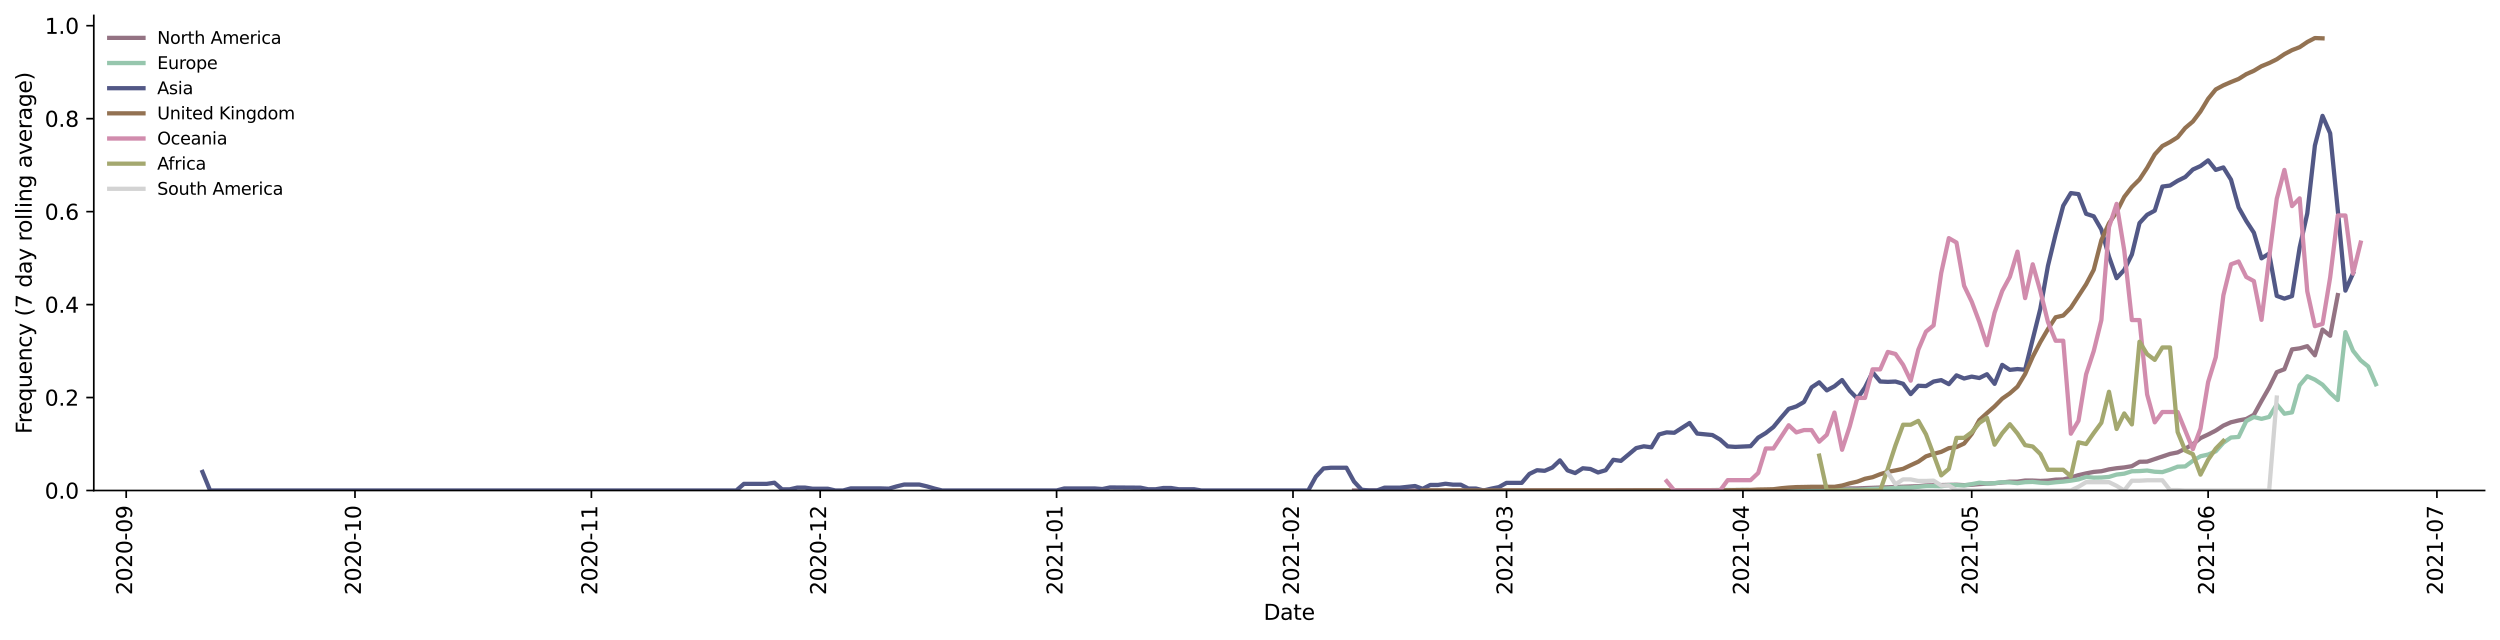 <?xml version="1.0" encoding="utf-8" standalone="no"?>
<!DOCTYPE svg PUBLIC "-//W3C//DTD SVG 1.1//EN"
  "http://www.w3.org/Graphics/SVG/1.1/DTD/svg11.dtd">
<svg height="298.621pt" version="1.1" viewBox="0 0 1166.981 298.621" width="1166.981pt" xmlns="http://www.w3.org/2000/svg" xmlns:xlink="http://www.w3.org/1999/xlink">
 <defs>
  <style type="text/css">*{stroke-linecap:butt;stroke-linejoin:round;}</style>
 </defs>
 <g id="figure_1">
  <g id="patch_1">
   <path d="M 0 298.621 
L 1166.981 298.621 
L 1166.981 0 
L 0 0 
z
" style="fill:#ffffff;"/>
  </g>
  <g id="axes_1">
   <g id="patch_2">
    <path d="M 43.781 228.96 
L 1159.781 228.96 
L 1159.781 7.2 
L 43.781 7.2 
z
" style="fill:#ffffff;"/>
   </g>
   <g id="matplotlib.axis_1">
    <g id="xtick_1">
     <g id="line2d_1">
      <defs>
       <path d="M 0 0 
L 0 3.5 
" id="m9d182c07db" style="stroke:#000000;stroke-width:0.8;"/>
      </defs>
      <g>
       <use style="stroke:#000000;stroke-width:0.8;" x="58.91" xlink:href="#m9d182c07db" y="228.96"/>
      </g>
     </g>
     <g id="text_1">
      <!-- 2020-09 -->
      <g transform="translate(61.67 277.743)rotate(-90)scale(0.1 -0.1)">
       <defs>
        <path d="M 1228 531 
L 3431 531 
L 3431 0 
L 469 0 
L 469 531 
Q 828 903 1448 1529 
Q 2069 2156 2228 2338 
Q 2531 2678 2651 2914 
Q 2772 3150 2772 3378 
Q 2772 3750 2511 3984 
Q 2250 4219 1831 4219 
Q 1534 4219 1204 4116 
Q 875 4013 500 3803 
L 500 4441 
Q 881 4594 1212 4672 
Q 1544 4750 1819 4750 
Q 2544 4750 2975 4387 
Q 3406 4025 3406 3419 
Q 3406 3131 3298 2873 
Q 3191 2616 2906 2266 
Q 2828 2175 2409 1742 
Q 1991 1309 1228 531 
z
" id="DejaVuSans-32" transform="scale(0.016)"/>
        <path d="M 2034 4250 
Q 1547 4250 1301 3770 
Q 1056 3291 1056 2328 
Q 1056 1369 1301 889 
Q 1547 409 2034 409 
Q 2525 409 2770 889 
Q 3016 1369 3016 2328 
Q 3016 3291 2770 3770 
Q 2525 4250 2034 4250 
z
M 2034 4750 
Q 2819 4750 3233 4129 
Q 3647 3509 3647 2328 
Q 3647 1150 3233 529 
Q 2819 -91 2034 -91 
Q 1250 -91 836 529 
Q 422 1150 422 2328 
Q 422 3509 836 4129 
Q 1250 4750 2034 4750 
z
" id="DejaVuSans-30" transform="scale(0.016)"/>
        <path d="M 313 2009 
L 1997 2009 
L 1997 1497 
L 313 1497 
L 313 2009 
z
" id="DejaVuSans-2d" transform="scale(0.016)"/>
        <path d="M 703 97 
L 703 672 
Q 941 559 1184 500 
Q 1428 441 1663 441 
Q 2288 441 2617 861 
Q 2947 1281 2994 2138 
Q 2813 1869 2534 1725 
Q 2256 1581 1919 1581 
Q 1219 1581 811 2004 
Q 403 2428 403 3163 
Q 403 3881 828 4315 
Q 1253 4750 1959 4750 
Q 2769 4750 3195 4129 
Q 3622 3509 3622 2328 
Q 3622 1225 3098 567 
Q 2575 -91 1691 -91 
Q 1453 -91 1209 -44 
Q 966 3 703 97 
z
M 1959 2075 
Q 2384 2075 2632 2365 
Q 2881 2656 2881 3163 
Q 2881 3666 2632 3958 
Q 2384 4250 1959 4250 
Q 1534 4250 1286 3958 
Q 1038 3666 1038 3163 
Q 1038 2656 1286 2365 
Q 1534 2075 1959 2075 
z
" id="DejaVuSans-39" transform="scale(0.016)"/>
       </defs>
       <use xlink:href="#DejaVuSans-32"/>
       <use x="63.623" xlink:href="#DejaVuSans-30"/>
       <use x="127.246" xlink:href="#DejaVuSans-32"/>
       <use x="190.869" xlink:href="#DejaVuSans-30"/>
       <use x="254.492" xlink:href="#DejaVuSans-2d"/>
       <use x="290.576" xlink:href="#DejaVuSans-30"/>
       <use x="354.199" xlink:href="#DejaVuSans-39"/>
      </g>
     </g>
    </g>
    <g id="xtick_2">
     <g id="line2d_2">
      <g>
       <use style="stroke:#000000;stroke-width:0.8;" x="165.705" xlink:href="#m9d182c07db" y="228.96"/>
      </g>
     </g>
     <g id="text_2">
      <!-- 2020-10 -->
      <g transform="translate(168.464 277.743)rotate(-90)scale(0.1 -0.1)">
       <defs>
        <path d="M 794 531 
L 1825 531 
L 1825 4091 
L 703 3866 
L 703 4441 
L 1819 4666 
L 2450 4666 
L 2450 531 
L 3481 531 
L 3481 0 
L 794 0 
L 794 531 
z
" id="DejaVuSans-31" transform="scale(0.016)"/>
       </defs>
       <use xlink:href="#DejaVuSans-32"/>
       <use x="63.623" xlink:href="#DejaVuSans-30"/>
       <use x="127.246" xlink:href="#DejaVuSans-32"/>
       <use x="190.869" xlink:href="#DejaVuSans-30"/>
       <use x="254.492" xlink:href="#DejaVuSans-2d"/>
       <use x="290.576" xlink:href="#DejaVuSans-31"/>
       <use x="354.199" xlink:href="#DejaVuSans-30"/>
      </g>
     </g>
    </g>
    <g id="xtick_3">
     <g id="line2d_3">
      <g>
       <use style="stroke:#000000;stroke-width:0.8;" x="276.059" xlink:href="#m9d182c07db" y="228.96"/>
      </g>
     </g>
     <g id="text_3">
      <!-- 2020-11 -->
      <g transform="translate(278.818 277.743)rotate(-90)scale(0.1 -0.1)">
       <use xlink:href="#DejaVuSans-32"/>
       <use x="63.623" xlink:href="#DejaVuSans-30"/>
       <use x="127.246" xlink:href="#DejaVuSans-32"/>
       <use x="190.869" xlink:href="#DejaVuSans-30"/>
       <use x="254.492" xlink:href="#DejaVuSans-2d"/>
       <use x="290.576" xlink:href="#DejaVuSans-31"/>
       <use x="354.199" xlink:href="#DejaVuSans-31"/>
      </g>
     </g>
    </g>
    <g id="xtick_4">
     <g id="line2d_4">
      <g>
       <use style="stroke:#000000;stroke-width:0.8;" x="382.853" xlink:href="#m9d182c07db" y="228.96"/>
      </g>
     </g>
     <g id="text_4">
      <!-- 2020-12 -->
      <g transform="translate(385.612 277.743)rotate(-90)scale(0.1 -0.1)">
       <use xlink:href="#DejaVuSans-32"/>
       <use x="63.623" xlink:href="#DejaVuSans-30"/>
       <use x="127.246" xlink:href="#DejaVuSans-32"/>
       <use x="190.869" xlink:href="#DejaVuSans-30"/>
       <use x="254.492" xlink:href="#DejaVuSans-2d"/>
       <use x="290.576" xlink:href="#DejaVuSans-31"/>
       <use x="354.199" xlink:href="#DejaVuSans-32"/>
      </g>
     </g>
    </g>
    <g id="xtick_5">
     <g id="line2d_5">
      <g>
       <use style="stroke:#000000;stroke-width:0.8;" x="493.207" xlink:href="#m9d182c07db" y="228.96"/>
      </g>
     </g>
     <g id="text_5">
      <!-- 2021-01 -->
      <g transform="translate(495.966 277.743)rotate(-90)scale(0.1 -0.1)">
       <use xlink:href="#DejaVuSans-32"/>
       <use x="63.623" xlink:href="#DejaVuSans-30"/>
       <use x="127.246" xlink:href="#DejaVuSans-32"/>
       <use x="190.869" xlink:href="#DejaVuSans-31"/>
       <use x="254.492" xlink:href="#DejaVuSans-2d"/>
       <use x="290.576" xlink:href="#DejaVuSans-30"/>
       <use x="354.199" xlink:href="#DejaVuSans-31"/>
      </g>
     </g>
    </g>
    <g id="xtick_6">
     <g id="line2d_6">
      <g>
       <use style="stroke:#000000;stroke-width:0.8;" x="603.561" xlink:href="#m9d182c07db" y="228.96"/>
      </g>
     </g>
     <g id="text_6">
      <!-- 2021-02 -->
      <g transform="translate(606.321 277.743)rotate(-90)scale(0.1 -0.1)">
       <use xlink:href="#DejaVuSans-32"/>
       <use x="63.623" xlink:href="#DejaVuSans-30"/>
       <use x="127.246" xlink:href="#DejaVuSans-32"/>
       <use x="190.869" xlink:href="#DejaVuSans-31"/>
       <use x="254.492" xlink:href="#DejaVuSans-2d"/>
       <use x="290.576" xlink:href="#DejaVuSans-30"/>
       <use x="354.199" xlink:href="#DejaVuSans-32"/>
      </g>
     </g>
    </g>
    <g id="xtick_7">
     <g id="line2d_7">
      <g>
       <use style="stroke:#000000;stroke-width:0.8;" x="703.236" xlink:href="#m9d182c07db" y="228.96"/>
      </g>
     </g>
     <g id="text_7">
      <!-- 2021-03 -->
      <g transform="translate(705.995 277.743)rotate(-90)scale(0.1 -0.1)">
       <defs>
        <path d="M 2597 2516 
Q 3050 2419 3304 2112 
Q 3559 1806 3559 1356 
Q 3559 666 3084 287 
Q 2609 -91 1734 -91 
Q 1441 -91 1130 -33 
Q 819 25 488 141 
L 488 750 
Q 750 597 1062 519 
Q 1375 441 1716 441 
Q 2309 441 2620 675 
Q 2931 909 2931 1356 
Q 2931 1769 2642 2001 
Q 2353 2234 1838 2234 
L 1294 2234 
L 1294 2753 
L 1863 2753 
Q 2328 2753 2575 2939 
Q 2822 3125 2822 3475 
Q 2822 3834 2567 4026 
Q 2313 4219 1838 4219 
Q 1578 4219 1281 4162 
Q 984 4106 628 3988 
L 628 4550 
Q 988 4650 1302 4700 
Q 1616 4750 1894 4750 
Q 2613 4750 3031 4423 
Q 3450 4097 3450 3541 
Q 3450 3153 3228 2886 
Q 3006 2619 2597 2516 
z
" id="DejaVuSans-33" transform="scale(0.016)"/>
       </defs>
       <use xlink:href="#DejaVuSans-32"/>
       <use x="63.623" xlink:href="#DejaVuSans-30"/>
       <use x="127.246" xlink:href="#DejaVuSans-32"/>
       <use x="190.869" xlink:href="#DejaVuSans-31"/>
       <use x="254.492" xlink:href="#DejaVuSans-2d"/>
       <use x="290.576" xlink:href="#DejaVuSans-30"/>
       <use x="354.199" xlink:href="#DejaVuSans-33"/>
      </g>
     </g>
    </g>
    <g id="xtick_8">
     <g id="line2d_8">
      <g>
       <use style="stroke:#000000;stroke-width:0.8;" x="813.59" xlink:href="#m9d182c07db" y="228.96"/>
      </g>
     </g>
     <g id="text_8">
      <!-- 2021-04 -->
      <g transform="translate(816.349 277.743)rotate(-90)scale(0.1 -0.1)">
       <defs>
        <path d="M 2419 4116 
L 825 1625 
L 2419 1625 
L 2419 4116 
z
M 2253 4666 
L 3047 4666 
L 3047 1625 
L 3713 1625 
L 3713 1100 
L 3047 1100 
L 3047 0 
L 2419 0 
L 2419 1100 
L 313 1100 
L 313 1709 
L 2253 4666 
z
" id="DejaVuSans-34" transform="scale(0.016)"/>
       </defs>
       <use xlink:href="#DejaVuSans-32"/>
       <use x="63.623" xlink:href="#DejaVuSans-30"/>
       <use x="127.246" xlink:href="#DejaVuSans-32"/>
       <use x="190.869" xlink:href="#DejaVuSans-31"/>
       <use x="254.492" xlink:href="#DejaVuSans-2d"/>
       <use x="290.576" xlink:href="#DejaVuSans-30"/>
       <use x="354.199" xlink:href="#DejaVuSans-34"/>
      </g>
     </g>
    </g>
    <g id="xtick_9">
     <g id="line2d_9">
      <g>
       <use style="stroke:#000000;stroke-width:0.8;" x="920.384" xlink:href="#m9d182c07db" y="228.96"/>
      </g>
     </g>
     <g id="text_9">
      <!-- 2021-05 -->
      <g transform="translate(923.143 277.743)rotate(-90)scale(0.1 -0.1)">
       <defs>
        <path d="M 691 4666 
L 3169 4666 
L 3169 4134 
L 1269 4134 
L 1269 2991 
Q 1406 3038 1543 3061 
Q 1681 3084 1819 3084 
Q 2600 3084 3056 2656 
Q 3513 2228 3513 1497 
Q 3513 744 3044 326 
Q 2575 -91 1722 -91 
Q 1428 -91 1123 -41 
Q 819 9 494 109 
L 494 744 
Q 775 591 1075 516 
Q 1375 441 1709 441 
Q 2250 441 2565 725 
Q 2881 1009 2881 1497 
Q 2881 1984 2565 2268 
Q 2250 2553 1709 2553 
Q 1456 2553 1204 2497 
Q 953 2441 691 2322 
L 691 4666 
z
" id="DejaVuSans-35" transform="scale(0.016)"/>
       </defs>
       <use xlink:href="#DejaVuSans-32"/>
       <use x="63.623" xlink:href="#DejaVuSans-30"/>
       <use x="127.246" xlink:href="#DejaVuSans-32"/>
       <use x="190.869" xlink:href="#DejaVuSans-31"/>
       <use x="254.492" xlink:href="#DejaVuSans-2d"/>
       <use x="290.576" xlink:href="#DejaVuSans-30"/>
       <use x="354.199" xlink:href="#DejaVuSans-35"/>
      </g>
     </g>
    </g>
    <g id="xtick_10">
     <g id="line2d_10">
      <g>
       <use style="stroke:#000000;stroke-width:0.8;" x="1030.738" xlink:href="#m9d182c07db" y="228.96"/>
      </g>
     </g>
     <g id="text_10">
      <!-- 2021-06 -->
      <g transform="translate(1033.498 277.743)rotate(-90)scale(0.1 -0.1)">
       <defs>
        <path d="M 2113 2584 
Q 1688 2584 1439 2293 
Q 1191 2003 1191 1497 
Q 1191 994 1439 701 
Q 1688 409 2113 409 
Q 2538 409 2786 701 
Q 3034 994 3034 1497 
Q 3034 2003 2786 2293 
Q 2538 2584 2113 2584 
z
M 3366 4563 
L 3366 3988 
Q 3128 4100 2886 4159 
Q 2644 4219 2406 4219 
Q 1781 4219 1451 3797 
Q 1122 3375 1075 2522 
Q 1259 2794 1537 2939 
Q 1816 3084 2150 3084 
Q 2853 3084 3261 2657 
Q 3669 2231 3669 1497 
Q 3669 778 3244 343 
Q 2819 -91 2113 -91 
Q 1303 -91 875 529 
Q 447 1150 447 2328 
Q 447 3434 972 4092 
Q 1497 4750 2381 4750 
Q 2619 4750 2861 4703 
Q 3103 4656 3366 4563 
z
" id="DejaVuSans-36" transform="scale(0.016)"/>
       </defs>
       <use xlink:href="#DejaVuSans-32"/>
       <use x="63.623" xlink:href="#DejaVuSans-30"/>
       <use x="127.246" xlink:href="#DejaVuSans-32"/>
       <use x="190.869" xlink:href="#DejaVuSans-31"/>
       <use x="254.492" xlink:href="#DejaVuSans-2d"/>
       <use x="290.576" xlink:href="#DejaVuSans-30"/>
       <use x="354.199" xlink:href="#DejaVuSans-36"/>
      </g>
     </g>
    </g>
    <g id="xtick_11">
     <g id="line2d_11">
      <g>
       <use style="stroke:#000000;stroke-width:0.8;" x="1137.532" xlink:href="#m9d182c07db" y="228.96"/>
      </g>
     </g>
     <g id="text_11">
      <!-- 2021-07 -->
      <g transform="translate(1140.292 277.743)rotate(-90)scale(0.1 -0.1)">
       <defs>
        <path d="M 525 4666 
L 3525 4666 
L 3525 4397 
L 1831 0 
L 1172 0 
L 2766 4134 
L 525 4134 
L 525 4666 
z
" id="DejaVuSans-37" transform="scale(0.016)"/>
       </defs>
       <use xlink:href="#DejaVuSans-32"/>
       <use x="63.623" xlink:href="#DejaVuSans-30"/>
       <use x="127.246" xlink:href="#DejaVuSans-32"/>
       <use x="190.869" xlink:href="#DejaVuSans-31"/>
       <use x="254.492" xlink:href="#DejaVuSans-2d"/>
       <use x="290.576" xlink:href="#DejaVuSans-30"/>
       <use x="354.199" xlink:href="#DejaVuSans-37"/>
      </g>
     </g>
    </g>
    <g id="text_12">
     <!-- Date -->
     <g transform="translate(589.83 289.341)scale(0.1 -0.1)">
      <defs>
       <path d="M 1259 4147 
L 1259 519 
L 2022 519 
Q 2988 519 3436 956 
Q 3884 1394 3884 2338 
Q 3884 3275 3436 3711 
Q 2988 4147 2022 4147 
L 1259 4147 
z
M 628 4666 
L 1925 4666 
Q 3281 4666 3915 4102 
Q 4550 3538 4550 2338 
Q 4550 1131 3912 565 
Q 3275 0 1925 0 
L 628 0 
L 628 4666 
z
" id="DejaVuSans-44" transform="scale(0.016)"/>
       <path d="M 2194 1759 
Q 1497 1759 1228 1600 
Q 959 1441 959 1056 
Q 959 750 1161 570 
Q 1363 391 1709 391 
Q 2188 391 2477 730 
Q 2766 1069 2766 1631 
L 2766 1759 
L 2194 1759 
z
M 3341 1997 
L 3341 0 
L 2766 0 
L 2766 531 
Q 2569 213 2275 61 
Q 1981 -91 1556 -91 
Q 1019 -91 701 211 
Q 384 513 384 1019 
Q 384 1609 779 1909 
Q 1175 2209 1959 2209 
L 2766 2209 
L 2766 2266 
Q 2766 2663 2505 2880 
Q 2244 3097 1772 3097 
Q 1472 3097 1187 3025 
Q 903 2953 641 2809 
L 641 3341 
Q 956 3463 1253 3523 
Q 1550 3584 1831 3584 
Q 2591 3584 2966 3190 
Q 3341 2797 3341 1997 
z
" id="DejaVuSans-61" transform="scale(0.016)"/>
       <path d="M 1172 4494 
L 1172 3500 
L 2356 3500 
L 2356 3053 
L 1172 3053 
L 1172 1153 
Q 1172 725 1289 603 
Q 1406 481 1766 481 
L 2356 481 
L 2356 0 
L 1766 0 
Q 1100 0 847 248 
Q 594 497 594 1153 
L 594 3053 
L 172 3053 
L 172 3500 
L 594 3500 
L 594 4494 
L 1172 4494 
z
" id="DejaVuSans-74" transform="scale(0.016)"/>
       <path d="M 3597 1894 
L 3597 1613 
L 953 1613 
Q 991 1019 1311 708 
Q 1631 397 2203 397 
Q 2534 397 2845 478 
Q 3156 559 3463 722 
L 3463 178 
Q 3153 47 2828 -22 
Q 2503 -91 2169 -91 
Q 1331 -91 842 396 
Q 353 884 353 1716 
Q 353 2575 817 3079 
Q 1281 3584 2069 3584 
Q 2775 3584 3186 3129 
Q 3597 2675 3597 1894 
z
M 3022 2063 
Q 3016 2534 2758 2815 
Q 2500 3097 2075 3097 
Q 1594 3097 1305 2825 
Q 1016 2553 972 2059 
L 3022 2063 
z
" id="DejaVuSans-65" transform="scale(0.016)"/>
      </defs>
      <use xlink:href="#DejaVuSans-44"/>
      <use x="77.002" xlink:href="#DejaVuSans-61"/>
      <use x="138.281" xlink:href="#DejaVuSans-74"/>
      <use x="177.49" xlink:href="#DejaVuSans-65"/>
     </g>
    </g>
   </g>
   <g id="matplotlib.axis_2">
    <g id="ytick_1">
     <g id="line2d_12">
      <defs>
       <path d="M 0 0 
L -3.5 0 
" id="m908de8bf25" style="stroke:#000000;stroke-width:0.8;"/>
      </defs>
      <g>
       <use style="stroke:#000000;stroke-width:0.8;" x="43.781" xlink:href="#m908de8bf25" y="228.96"/>
      </g>
     </g>
     <g id="text_13">
      <!-- 0.0 -->
      <g transform="translate(20.878 232.759)scale(0.1 -0.1)">
       <defs>
        <path d="M 684 794 
L 1344 794 
L 1344 0 
L 684 0 
L 684 794 
z
" id="DejaVuSans-2e" transform="scale(0.016)"/>
       </defs>
       <use xlink:href="#DejaVuSans-30"/>
       <use x="63.623" xlink:href="#DejaVuSans-2e"/>
       <use x="95.41" xlink:href="#DejaVuSans-30"/>
      </g>
     </g>
    </g>
    <g id="ytick_2">
     <g id="line2d_13">
      <g>
       <use style="stroke:#000000;stroke-width:0.8;" x="43.781" xlink:href="#m908de8bf25" y="185.568"/>
      </g>
     </g>
     <g id="text_14">
      <!-- 0.2 -->
      <g transform="translate(20.878 189.368)scale(0.1 -0.1)">
       <use xlink:href="#DejaVuSans-30"/>
       <use x="63.623" xlink:href="#DejaVuSans-2e"/>
       <use x="95.41" xlink:href="#DejaVuSans-32"/>
      </g>
     </g>
    </g>
    <g id="ytick_3">
     <g id="line2d_14">
      <g>
       <use style="stroke:#000000;stroke-width:0.8;" x="43.781" xlink:href="#m908de8bf25" y="142.177"/>
      </g>
     </g>
     <g id="text_15">
      <!-- 0.4 -->
      <g transform="translate(20.878 145.976)scale(0.1 -0.1)">
       <use xlink:href="#DejaVuSans-30"/>
       <use x="63.623" xlink:href="#DejaVuSans-2e"/>
       <use x="95.41" xlink:href="#DejaVuSans-34"/>
      </g>
     </g>
    </g>
    <g id="ytick_4">
     <g id="line2d_15">
      <g>
       <use style="stroke:#000000;stroke-width:0.8;" x="43.781" xlink:href="#m908de8bf25" y="98.785"/>
      </g>
     </g>
     <g id="text_16">
      <!-- 0.6 -->
      <g transform="translate(20.878 102.585)scale(0.1 -0.1)">
       <use xlink:href="#DejaVuSans-30"/>
       <use x="63.623" xlink:href="#DejaVuSans-2e"/>
       <use x="95.41" xlink:href="#DejaVuSans-36"/>
      </g>
     </g>
    </g>
    <g id="ytick_5">
     <g id="line2d_16">
      <g>
       <use style="stroke:#000000;stroke-width:0.8;" x="43.781" xlink:href="#m908de8bf25" y="55.394"/>
      </g>
     </g>
     <g id="text_17">
      <!-- 0.8 -->
      <g transform="translate(20.878 59.193)scale(0.1 -0.1)">
       <defs>
        <path d="M 2034 2216 
Q 1584 2216 1326 1975 
Q 1069 1734 1069 1313 
Q 1069 891 1326 650 
Q 1584 409 2034 409 
Q 2484 409 2743 651 
Q 3003 894 3003 1313 
Q 3003 1734 2745 1975 
Q 2488 2216 2034 2216 
z
M 1403 2484 
Q 997 2584 770 2862 
Q 544 3141 544 3541 
Q 544 4100 942 4425 
Q 1341 4750 2034 4750 
Q 2731 4750 3128 4425 
Q 3525 4100 3525 3541 
Q 3525 3141 3298 2862 
Q 3072 2584 2669 2484 
Q 3125 2378 3379 2068 
Q 3634 1759 3634 1313 
Q 3634 634 3220 271 
Q 2806 -91 2034 -91 
Q 1263 -91 848 271 
Q 434 634 434 1313 
Q 434 1759 690 2068 
Q 947 2378 1403 2484 
z
M 1172 3481 
Q 1172 3119 1398 2916 
Q 1625 2713 2034 2713 
Q 2441 2713 2670 2916 
Q 2900 3119 2900 3481 
Q 2900 3844 2670 4047 
Q 2441 4250 2034 4250 
Q 1625 4250 1398 4047 
Q 1172 3844 1172 3481 
z
" id="DejaVuSans-38" transform="scale(0.016)"/>
       </defs>
       <use xlink:href="#DejaVuSans-30"/>
       <use x="63.623" xlink:href="#DejaVuSans-2e"/>
       <use x="95.41" xlink:href="#DejaVuSans-38"/>
      </g>
     </g>
    </g>
    <g id="ytick_6">
     <g id="line2d_17">
      <g>
       <use style="stroke:#000000;stroke-width:0.8;" x="43.781" xlink:href="#m908de8bf25" y="12.002"/>
      </g>
     </g>
     <g id="text_18">
      <!-- 1.0 -->
      <g transform="translate(20.878 15.801)scale(0.1 -0.1)">
       <use xlink:href="#DejaVuSans-31"/>
       <use x="63.623" xlink:href="#DejaVuSans-2e"/>
       <use x="95.41" xlink:href="#DejaVuSans-30"/>
      </g>
     </g>
    </g>
    <g id="text_19">
     <!-- Frequency (7 day rolling average) -->
     <g transform="translate(14.798 202.529)rotate(-90)scale(0.1 -0.1)">
      <defs>
       <path d="M 628 4666 
L 3309 4666 
L 3309 4134 
L 1259 4134 
L 1259 2759 
L 3109 2759 
L 3109 2228 
L 1259 2228 
L 1259 0 
L 628 0 
L 628 4666 
z
" id="DejaVuSans-46" transform="scale(0.016)"/>
       <path d="M 2631 2963 
Q 2534 3019 2420 3045 
Q 2306 3072 2169 3072 
Q 1681 3072 1420 2755 
Q 1159 2438 1159 1844 
L 1159 0 
L 581 0 
L 581 3500 
L 1159 3500 
L 1159 2956 
Q 1341 3275 1631 3429 
Q 1922 3584 2338 3584 
Q 2397 3584 2469 3576 
Q 2541 3569 2628 3553 
L 2631 2963 
z
" id="DejaVuSans-72" transform="scale(0.016)"/>
       <path d="M 947 1747 
Q 947 1113 1208 752 
Q 1469 391 1925 391 
Q 2381 391 2643 752 
Q 2906 1113 2906 1747 
Q 2906 2381 2643 2742 
Q 2381 3103 1925 3103 
Q 1469 3103 1208 2742 
Q 947 2381 947 1747 
z
M 2906 525 
Q 2725 213 2448 61 
Q 2172 -91 1784 -91 
Q 1150 -91 751 415 
Q 353 922 353 1747 
Q 353 2572 751 3078 
Q 1150 3584 1784 3584 
Q 2172 3584 2448 3432 
Q 2725 3281 2906 2969 
L 2906 3500 
L 3481 3500 
L 3481 -1331 
L 2906 -1331 
L 2906 525 
z
" id="DejaVuSans-71" transform="scale(0.016)"/>
       <path d="M 544 1381 
L 544 3500 
L 1119 3500 
L 1119 1403 
Q 1119 906 1312 657 
Q 1506 409 1894 409 
Q 2359 409 2629 706 
Q 2900 1003 2900 1516 
L 2900 3500 
L 3475 3500 
L 3475 0 
L 2900 0 
L 2900 538 
Q 2691 219 2414 64 
Q 2138 -91 1772 -91 
Q 1169 -91 856 284 
Q 544 659 544 1381 
z
M 1991 3584 
L 1991 3584 
z
" id="DejaVuSans-75" transform="scale(0.016)"/>
       <path d="M 3513 2113 
L 3513 0 
L 2938 0 
L 2938 2094 
Q 2938 2591 2744 2837 
Q 2550 3084 2163 3084 
Q 1697 3084 1428 2787 
Q 1159 2491 1159 1978 
L 1159 0 
L 581 0 
L 581 3500 
L 1159 3500 
L 1159 2956 
Q 1366 3272 1645 3428 
Q 1925 3584 2291 3584 
Q 2894 3584 3203 3211 
Q 3513 2838 3513 2113 
z
" id="DejaVuSans-6e" transform="scale(0.016)"/>
       <path d="M 3122 3366 
L 3122 2828 
Q 2878 2963 2633 3030 
Q 2388 3097 2138 3097 
Q 1578 3097 1268 2742 
Q 959 2388 959 1747 
Q 959 1106 1268 751 
Q 1578 397 2138 397 
Q 2388 397 2633 464 
Q 2878 531 3122 666 
L 3122 134 
Q 2881 22 2623 -34 
Q 2366 -91 2075 -91 
Q 1284 -91 818 406 
Q 353 903 353 1747 
Q 353 2603 823 3093 
Q 1294 3584 2113 3584 
Q 2378 3584 2631 3529 
Q 2884 3475 3122 3366 
z
" id="DejaVuSans-63" transform="scale(0.016)"/>
       <path d="M 2059 -325 
Q 1816 -950 1584 -1140 
Q 1353 -1331 966 -1331 
L 506 -1331 
L 506 -850 
L 844 -850 
Q 1081 -850 1212 -737 
Q 1344 -625 1503 -206 
L 1606 56 
L 191 3500 
L 800 3500 
L 1894 763 
L 2988 3500 
L 3597 3500 
L 2059 -325 
z
" id="DejaVuSans-79" transform="scale(0.016)"/>
       <path id="DejaVuSans-20" transform="scale(0.016)"/>
       <path d="M 1984 4856 
Q 1566 4138 1362 3434 
Q 1159 2731 1159 2009 
Q 1159 1288 1364 580 
Q 1569 -128 1984 -844 
L 1484 -844 
Q 1016 -109 783 600 
Q 550 1309 550 2009 
Q 550 2706 781 3412 
Q 1013 4119 1484 4856 
L 1984 4856 
z
" id="DejaVuSans-28" transform="scale(0.016)"/>
       <path d="M 2906 2969 
L 2906 4863 
L 3481 4863 
L 3481 0 
L 2906 0 
L 2906 525 
Q 2725 213 2448 61 
Q 2172 -91 1784 -91 
Q 1150 -91 751 415 
Q 353 922 353 1747 
Q 353 2572 751 3078 
Q 1150 3584 1784 3584 
Q 2172 3584 2448 3432 
Q 2725 3281 2906 2969 
z
M 947 1747 
Q 947 1113 1208 752 
Q 1469 391 1925 391 
Q 2381 391 2643 752 
Q 2906 1113 2906 1747 
Q 2906 2381 2643 2742 
Q 2381 3103 1925 3103 
Q 1469 3103 1208 2742 
Q 947 2381 947 1747 
z
" id="DejaVuSans-64" transform="scale(0.016)"/>
       <path d="M 1959 3097 
Q 1497 3097 1228 2736 
Q 959 2375 959 1747 
Q 959 1119 1226 758 
Q 1494 397 1959 397 
Q 2419 397 2687 759 
Q 2956 1122 2956 1747 
Q 2956 2369 2687 2733 
Q 2419 3097 1959 3097 
z
M 1959 3584 
Q 2709 3584 3137 3096 
Q 3566 2609 3566 1747 
Q 3566 888 3137 398 
Q 2709 -91 1959 -91 
Q 1206 -91 779 398 
Q 353 888 353 1747 
Q 353 2609 779 3096 
Q 1206 3584 1959 3584 
z
" id="DejaVuSans-6f" transform="scale(0.016)"/>
       <path d="M 603 4863 
L 1178 4863 
L 1178 0 
L 603 0 
L 603 4863 
z
" id="DejaVuSans-6c" transform="scale(0.016)"/>
       <path d="M 603 3500 
L 1178 3500 
L 1178 0 
L 603 0 
L 603 3500 
z
M 603 4863 
L 1178 4863 
L 1178 4134 
L 603 4134 
L 603 4863 
z
" id="DejaVuSans-69" transform="scale(0.016)"/>
       <path d="M 2906 1791 
Q 2906 2416 2648 2759 
Q 2391 3103 1925 3103 
Q 1463 3103 1205 2759 
Q 947 2416 947 1791 
Q 947 1169 1205 825 
Q 1463 481 1925 481 
Q 2391 481 2648 825 
Q 2906 1169 2906 1791 
z
M 3481 434 
Q 3481 -459 3084 -895 
Q 2688 -1331 1869 -1331 
Q 1566 -1331 1297 -1286 
Q 1028 -1241 775 -1147 
L 775 -588 
Q 1028 -725 1275 -790 
Q 1522 -856 1778 -856 
Q 2344 -856 2625 -561 
Q 2906 -266 2906 331 
L 2906 616 
Q 2728 306 2450 153 
Q 2172 0 1784 0 
Q 1141 0 747 490 
Q 353 981 353 1791 
Q 353 2603 747 3093 
Q 1141 3584 1784 3584 
Q 2172 3584 2450 3431 
Q 2728 3278 2906 2969 
L 2906 3500 
L 3481 3500 
L 3481 434 
z
" id="DejaVuSans-67" transform="scale(0.016)"/>
       <path d="M 191 3500 
L 800 3500 
L 1894 563 
L 2988 3500 
L 3597 3500 
L 2284 0 
L 1503 0 
L 191 3500 
z
" id="DejaVuSans-76" transform="scale(0.016)"/>
       <path d="M 513 4856 
L 1013 4856 
Q 1481 4119 1714 3412 
Q 1947 2706 1947 2009 
Q 1947 1309 1714 600 
Q 1481 -109 1013 -844 
L 513 -844 
Q 928 -128 1133 580 
Q 1338 1288 1338 2009 
Q 1338 2731 1133 3434 
Q 928 4138 513 4856 
z
" id="DejaVuSans-29" transform="scale(0.016)"/>
      </defs>
      <use xlink:href="#DejaVuSans-46"/>
      <use x="50.27" xlink:href="#DejaVuSans-72"/>
      <use x="89.133" xlink:href="#DejaVuSans-65"/>
      <use x="150.656" xlink:href="#DejaVuSans-71"/>
      <use x="214.133" xlink:href="#DejaVuSans-75"/>
      <use x="277.512" xlink:href="#DejaVuSans-65"/>
      <use x="339.035" xlink:href="#DejaVuSans-6e"/>
      <use x="402.414" xlink:href="#DejaVuSans-63"/>
      <use x="457.395" xlink:href="#DejaVuSans-79"/>
      <use x="516.574" xlink:href="#DejaVuSans-20"/>
      <use x="548.361" xlink:href="#DejaVuSans-28"/>
      <use x="587.375" xlink:href="#DejaVuSans-37"/>
      <use x="650.998" xlink:href="#DejaVuSans-20"/>
      <use x="682.785" xlink:href="#DejaVuSans-64"/>
      <use x="746.262" xlink:href="#DejaVuSans-61"/>
      <use x="807.541" xlink:href="#DejaVuSans-79"/>
      <use x="866.721" xlink:href="#DejaVuSans-20"/>
      <use x="898.508" xlink:href="#DejaVuSans-72"/>
      <use x="937.371" xlink:href="#DejaVuSans-6f"/>
      <use x="998.553" xlink:href="#DejaVuSans-6c"/>
      <use x="1026.336" xlink:href="#DejaVuSans-6c"/>
      <use x="1054.119" xlink:href="#DejaVuSans-69"/>
      <use x="1081.902" xlink:href="#DejaVuSans-6e"/>
      <use x="1145.281" xlink:href="#DejaVuSans-67"/>
      <use x="1208.758" xlink:href="#DejaVuSans-20"/>
      <use x="1240.545" xlink:href="#DejaVuSans-61"/>
      <use x="1301.824" xlink:href="#DejaVuSans-76"/>
      <use x="1361.004" xlink:href="#DejaVuSans-65"/>
      <use x="1422.527" xlink:href="#DejaVuSans-72"/>
      <use x="1463.641" xlink:href="#DejaVuSans-61"/>
      <use x="1524.92" xlink:href="#DejaVuSans-67"/>
      <use x="1588.396" xlink:href="#DejaVuSans-65"/>
      <use x="1649.92" xlink:href="#DejaVuSans-29"/>
     </g>
    </g>
   </g>
   <g id="line2d_18">
    <path clip-path="url(#pc2a173e785)" d="M 632.04 228.936 
L 649.839 228.96 
L 810.03 228.872 
L 817.15 228.857 
L 838.509 228.742 
L 849.188 228.486 
L 856.308 228.237 
L 859.867 228.176 
L 863.427 227.981 
L 866.987 227.972 
L 895.465 226.947 
L 899.025 226.609 
L 909.705 226.335 
L 913.265 226.266 
L 916.824 226.464 
L 920.384 226.297 
L 923.944 225.964 
L 931.064 225.565 
L 938.183 224.837 
L 941.743 224.832 
L 945.303 224.314 
L 948.863 224.323 
L 952.422 224.498 
L 955.982 224.346 
L 959.542 223.897 
L 963.102 223.801 
L 966.662 222.908 
L 970.221 221.787 
L 973.781 220.974 
L 977.341 220.281 
L 980.901 219.964 
L 984.461 219.098 
L 988.02 218.559 
L 991.58 218.192 
L 995.14 217.601 
L 998.7 215.558 
L 1002.26 215.474 
L 1012.939 211.892 
L 1016.499 211.186 
L 1020.059 209.449 
L 1023.619 207.356 
L 1027.178 204.49 
L 1030.738 202.822 
L 1034.298 200.979 
L 1037.858 198.667 
L 1041.418 197.101 
L 1044.977 196.262 
L 1048.537 195.579 
L 1052.097 193.628 
L 1055.657 187.167 
L 1059.217 180.953 
L 1062.776 173.721 
L 1066.336 172.355 
L 1069.896 163.096 
L 1073.456 162.613 
L 1077.016 161.595 
L 1080.576 165.849 
L 1084.135 153.844 
L 1087.695 156.736 
L 1091.255 137.753 
L 1091.255 137.753 
" style="fill:none;stroke:#947383;stroke-linecap:square;stroke-width:2;"/>
   </g>
   <g id="line2d_19">
    <path clip-path="url(#pc2a173e785)" d="M 777.992 228.931 
L 781.552 228.926 
L 785.111 228.857 
L 788.671 228.857 
L 792.231 228.857 
L 795.791 228.857 
L 799.351 228.768 
L 802.91 228.72 
L 806.47 228.72 
L 810.03 228.72 
L 813.59 228.68 
L 817.15 228.771 
L 820.709 228.887 
L 824.269 228.887 
L 827.829 228.82 
L 831.389 228.812 
L 834.949 228.722 
L 838.509 228.667 
L 842.068 228.599 
L 845.628 228.666 
L 849.188 228.584 
L 852.748 228.629 
L 856.308 228.635 
L 859.867 228.596 
L 863.427 228.529 
L 866.987 228.602 
L 870.547 228.432 
L 874.107 228.211 
L 877.666 228.11 
L 881.226 227.975 
L 884.786 227.725 
L 888.346 227.594 
L 891.906 227.574 
L 895.465 227.239 
L 899.025 226.936 
L 902.585 226.929 
L 906.145 226.996 
L 909.705 226.457 
L 913.265 226.471 
L 916.824 226.586 
L 920.384 226.005 
L 923.944 225.315 
L 927.504 225.706 
L 931.064 225.528 
L 934.623 225.09 
L 938.183 225.183 
L 941.743 225.524 
L 945.303 225.073 
L 948.863 224.957 
L 952.422 225.331 
L 955.982 225.516 
L 959.542 225.11 
L 963.102 224.821 
L 966.662 224.384 
L 970.221 223.793 
L 973.781 222.625 
L 977.341 222.963 
L 980.901 222.904 
L 984.461 222.609 
L 988.02 221.524 
L 991.58 221.099 
L 995.14 219.982 
L 998.7 219.889 
L 1002.26 219.642 
L 1005.82 220.206 
L 1009.379 220.376 
L 1012.939 219.231 
L 1016.499 217.844 
L 1020.059 217.717 
L 1023.619 215.085 
L 1027.178 212.969 
L 1030.738 212.186 
L 1034.298 210.663 
L 1037.858 206.667 
L 1041.418 204.224 
L 1044.977 203.959 
L 1048.537 196.555 
L 1052.097 194.643 
L 1055.657 195.522 
L 1059.217 194.624 
L 1062.776 188.786 
L 1066.336 193.126 
L 1069.896 192.499 
L 1073.456 179.82 
L 1077.016 175.632 
L 1080.576 177.214 
L 1084.135 179.562 
L 1087.695 183.449 
L 1091.255 186.709 
L 1094.815 155.045 
L 1098.375 163.723 
L 1101.934 168.212 
L 1105.494 171.105 
L 1109.054 179.37 
" style="fill:none;stroke:#96c6ad;stroke-linecap:square;stroke-width:2;"/>
   </g>
   <g id="line2d_20">
    <path clip-path="url(#pc2a173e785)" d="M 94.509 220.282 
L 98.068 228.96 
L 343.695 228.96 
L 347.255 225.861 
L 357.934 225.861 
L 361.494 225.325 
L 365.054 228.424 
L 368.614 228.424 
L 372.174 227.606 
L 375.733 227.606 
L 379.293 228.141 
L 386.413 228.141 
L 389.973 228.96 
L 393.532 228.96 
L 397.092 227.996 
L 411.331 227.996 
L 414.891 228.109 
L 418.451 227.076 
L 422.011 226.191 
L 429.131 226.191 
L 432.69 227.041 
L 436.25 228.074 
L 439.81 228.96 
L 493.207 228.96 
L 496.767 228.017 
L 511.006 228.017 
L 514.566 228.282 
L 518.126 227.547 
L 532.365 227.646 
L 535.925 228.381 
L 539.485 228.381 
L 543.044 227.795 
L 546.604 227.795 
L 550.164 228.374 
L 557.284 228.374 
L 560.843 228.96 
L 610.681 228.96 
L 614.241 222.497 
L 617.8 218.669 
L 621.36 218.324 
L 628.48 218.324 
L 632.04 224.787 
L 635.599 228.616 
L 639.159 228.96 
L 642.719 228.96 
L 646.279 227.645 
L 653.398 227.645 
L 660.518 226.872 
L 664.078 228.187 
L 667.638 226.379 
L 671.198 226.379 
L 674.757 225.814 
L 678.317 226.248 
L 681.877 226.248 
L 685.437 228.056 
L 688.997 228.056 
L 692.556 228.96 
L 696.116 228.092 
L 699.676 227.381 
L 703.236 225.39 
L 710.355 225.39 
L 713.915 221.224 
L 717.475 219.497 
L 721.035 219.775 
L 724.595 218.253 
L 728.154 214.899 
L 731.714 219.574 
L 735.274 220.82 
L 738.834 218.588 
L 742.394 218.922 
L 745.953 220.54 
L 749.513 219.499 
L 753.073 214.636 
L 756.633 215.127 
L 763.753 209.173 
L 767.312 208.333 
L 770.872 208.799 
L 774.432 202.792 
L 777.992 201.83 
L 781.552 202.011 
L 788.671 197.455 
L 792.231 202.388 
L 799.351 203.079 
L 802.91 205.17 
L 806.47 208.362 
L 810.03 208.612 
L 817.15 208.275 
L 820.709 204.276 
L 824.269 202.126 
L 827.829 199.313 
L 831.389 194.996 
L 834.949 190.863 
L 838.509 189.72 
L 842.068 187.666 
L 845.628 180.826 
L 849.188 178.469 
L 852.748 182.223 
L 856.308 180.308 
L 859.867 177.397 
L 863.427 182.412 
L 866.987 186.043 
L 870.547 180.877 
L 874.107 173.782 
L 877.666 178.084 
L 881.226 178.259 
L 884.786 178.111 
L 888.346 179.145 
L 891.906 183.953 
L 895.465 180.066 
L 899.025 180.225 
L 902.585 178.106 
L 906.145 177.442 
L 909.705 179.313 
L 913.265 175.22 
L 916.824 176.677 
L 920.384 175.8 
L 923.944 176.455 
L 927.504 174.693 
L 931.064 179.172 
L 934.623 170.328 
L 938.183 172.657 
L 941.743 172.275 
L 945.303 172.601 
L 952.422 144.074 
L 955.982 124.039 
L 959.542 109.358 
L 963.102 96.028 
L 966.662 90.128 
L 970.221 90.623 
L 973.781 99.803 
L 977.341 100.963 
L 980.901 107.132 
L 984.461 119.785 
L 988.02 129.839 
L 991.58 125.994 
L 995.14 118.809 
L 998.7 104.123 
L 1002.26 100.268 
L 1005.82 98.326 
L 1009.379 87.086 
L 1012.939 86.619 
L 1016.499 84.396 
L 1020.059 82.628 
L 1023.619 79.128 
L 1027.178 77.514 
L 1030.738 74.866 
L 1034.298 79.308 
L 1037.858 78.161 
L 1041.418 83.875 
L 1044.977 96.838 
L 1048.537 103.152 
L 1052.097 108.621 
L 1055.657 120.582 
L 1059.217 118.368 
L 1062.776 138.117 
L 1066.336 139.393 
L 1069.896 138.215 
L 1073.456 115.576 
L 1077.016 99.666 
L 1080.576 67.926 
L 1084.135 54.095 
L 1087.695 62.201 
L 1091.255 98.046 
L 1094.815 135.652 
L 1098.375 127.617 
L 1098.375 127.617 
" style="fill:none;stroke:#525886;stroke-linecap:square;stroke-width:2;"/>
   </g>
   <g id="line2d_21">
    <path clip-path="url(#pc2a173e785)" d="M 664.078 228.94 
L 667.638 228.96 
L 671.198 228.96 
L 674.757 228.96 
L 678.317 228.96 
L 681.877 228.96 
L 685.437 228.96 
L 688.997 228.96 
L 692.556 228.96 
L 696.116 228.96 
L 699.676 228.96 
L 703.236 228.96 
L 706.796 228.96 
L 710.355 228.96 
L 713.915 228.96 
L 717.475 228.96 
L 721.035 228.96 
L 724.595 228.96 
L 728.154 228.96 
L 731.714 228.96 
L 735.274 228.96 
L 738.834 228.96 
L 742.394 228.96 
L 745.953 228.96 
L 749.513 228.96 
L 753.073 228.96 
L 756.633 228.96 
L 760.193 228.96 
L 763.753 228.917 
L 767.312 228.917 
L 770.872 228.917 
L 774.432 228.917 
L 777.992 228.917 
L 781.552 228.943 
L 785.111 228.943 
L 788.671 228.926 
L 792.231 228.926 
L 795.791 228.926 
L 799.351 228.918 
L 802.91 228.918 
L 806.47 228.854 
L 810.03 228.782 
L 813.59 228.73 
L 817.15 228.694 
L 820.709 228.511 
L 824.269 228.451 
L 827.829 228.366 
L 831.389 227.906 
L 834.949 227.585 
L 838.509 227.381 
L 842.068 227.318 
L 845.628 227.239 
L 849.188 227.231 
L 852.748 227.22 
L 856.308 227.248 
L 859.867 226.651 
L 863.427 225.616 
L 866.987 224.827 
L 870.547 223.483 
L 874.107 222.751 
L 877.666 221.347 
L 881.226 220.255 
L 884.786 219.592 
L 888.346 218.843 
L 891.906 217.151 
L 895.465 215.508 
L 899.025 213.034 
L 902.585 211.856 
L 906.145 210.931 
L 909.705 209.205 
L 913.265 208.696 
L 916.824 207.045 
L 920.384 202.559 
L 923.944 196.083 
L 927.504 192.84 
L 931.064 189.692 
L 934.623 186.09 
L 938.183 183.605 
L 941.743 180.478 
L 945.303 174.587 
L 948.863 166.538 
L 952.422 159.678 
L 955.982 153.601 
L 959.542 148.109 
L 963.102 147.29 
L 966.662 143.638 
L 970.221 138.166 
L 973.781 132.697 
L 977.341 125.93 
L 980.901 112.11 
L 984.461 104.219 
L 988.02 98.943 
L 991.58 91.908 
L 995.14 87.303 
L 998.7 83.771 
L 1002.26 78.357 
L 1005.82 72.08 
L 1009.379 68.162 
L 1012.939 66.303 
L 1016.499 64.073 
L 1020.059 59.716 
L 1023.619 56.709 
L 1027.178 52.017 
L 1030.738 46.125 
L 1034.298 41.741 
L 1037.858 39.831 
L 1041.418 38.28 
L 1044.977 36.853 
L 1048.537 34.613 
L 1052.097 33.032 
L 1055.657 30.892 
L 1059.217 29.433 
L 1062.776 27.676 
L 1066.336 25.283 
L 1069.896 23.398 
L 1073.456 22.02 
L 1077.016 19.608 
L 1080.576 17.76 
L 1084.135 17.893 
" style="fill:none;stroke:#937252;stroke-linecap:square;stroke-width:2;"/>
   </g>
   <g id="line2d_22">
    <path clip-path="url(#pc2a173e785)" d="M 777.992 224.621 
L 781.552 228.96 
L 785.111 228.96 
L 788.671 228.96 
L 792.231 228.96 
L 795.791 228.96 
L 799.351 228.96 
L 802.91 228.96 
L 806.47 224.139 
L 810.03 224.139 
L 813.59 224.139 
L 817.15 224.139 
L 820.709 220.801 
L 824.269 209.35 
L 827.829 209.35 
L 831.389 203.926 
L 834.949 198.502 
L 838.509 201.84 
L 842.068 200.755 
L 845.628 200.755 
L 849.188 206.179 
L 852.748 202.925 
L 856.308 192.594 
L 859.867 209.95 
L 863.427 199.102 
L 866.987 185.751 
L 870.547 185.751 
L 874.107 172.414 
L 877.666 172.414 
L 881.226 164.278 
L 884.786 165.232 
L 888.346 170.295 
L 891.906 177.691 
L 895.465 163.227 
L 899.025 154.806 
L 902.585 151.888 
L 906.145 127.428 
L 909.705 111.156 
L 913.265 113.222 
L 916.824 133.395 
L 920.384 140.821 
L 923.944 150.301 
L 927.504 161.149 
L 931.064 145.934 
L 934.623 135.809 
L 938.183 129.235 
L 941.743 117.457 
L 945.303 139.153 
L 948.863 123.374 
L 952.422 135.909 
L 955.982 150.373 
L 959.542 159.051 
L 963.102 159.051 
L 966.662 202.443 
L 970.221 196.416 
L 973.781 174.721 
L 977.341 163.873 
L 980.901 149.409 
L 984.461 106.017 
L 988.02 95.169 
L 991.58 116.865 
L 995.14 149.409 
L 998.7 149.409 
L 1002.26 184.122 
L 1005.82 197.14 
L 1009.379 192.318 
L 1012.939 192.318 
L 1016.499 192.318 
L 1020.059 200.997 
L 1023.619 209.675 
L 1027.178 200.032 
L 1030.738 178.337 
L 1034.298 166.765 
L 1037.858 137.838 
L 1041.418 123.374 
L 1044.977 122.059 
L 1048.537 129.291 
L 1052.097 131.219 
L 1055.657 149.299 
L 1059.217 120.372 
L 1062.776 92.759 
L 1066.336 79.328 
L 1069.896 96.202 
L 1073.456 92.586 
L 1077.016 135.978 
L 1080.576 152.25 
L 1084.135 151.217 
L 1087.695 129.521 
L 1091.255 100.593 
L 1094.815 100.593 
L 1098.375 127.713 
L 1101.934 113.249 
" style="fill:none;stroke:#d18cad;stroke-linecap:square;stroke-width:2;"/>
   </g>
   <g id="line2d_23">
    <path clip-path="url(#pc2a173e785)" d="M 849.188 212.688 
L 852.748 228.96 
L 856.308 228.96 
L 859.867 228.96 
L 863.427 228.96 
L 866.987 228.96 
L 870.547 228.96 
L 874.107 228.96 
L 877.666 228.96 
L 881.226 218.75 
L 884.786 207.902 
L 888.346 198.26 
L 891.906 198.26 
L 895.465 196.452 
L 899.025 202.717 
L 902.585 212.25 
L 906.145 221.892 
L 909.705 218.865 
L 913.265 204.401 
L 916.824 204.401 
L 920.384 201.771 
L 923.944 197.432 
L 927.504 195.036 
L 931.064 207.567 
L 934.623 202.213 
L 938.183 198.022 
L 941.743 202.361 
L 945.303 207.785 
L 948.863 208.426 
L 952.422 211.939 
L 955.982 219.286 
L 959.542 219.286 
L 963.102 219.286 
L 966.662 222.386 
L 970.221 206.475 
L 973.781 207.264 
L 977.341 202.159 
L 980.901 197.338 
L 984.461 182.874 
L 988.02 200.231 
L 991.58 192.999 
L 995.14 198.104 
L 998.7 159.533 
L 1002.26 165.319 
L 1005.82 167.989 
L 1009.379 162.204 
L 1012.939 162.204 
L 1016.499 201.651 
L 1020.059 210.329 
L 1023.619 211.998 
L 1027.178 221.544 
L 1030.738 214.601 
L 1034.298 209.411 
L 1037.858 205.795 
" style="fill:none;stroke:#a4a86f;stroke-linecap:square;stroke-width:2;"/>
   </g>
   <g id="line2d_24">
    <path clip-path="url(#pc2a173e785)" d="M 881.226 220.643 
L 884.786 226.067 
L 888.346 223.783 
L 891.906 223.783 
L 895.465 224.507 
L 899.025 224.507 
L 902.585 224.36 
L 906.145 226.643 
L 909.705 226.643 
L 913.265 228.813 
L 916.824 228.813 
L 920.384 228.96 
L 923.944 228.96 
L 927.504 228.96 
L 931.064 228.96 
L 934.623 228.96 
L 938.183 228.96 
L 941.743 228.96 
L 945.303 228.96 
L 948.863 228.96 
L 952.422 228.96 
L 955.982 228.96 
L 959.542 228.96 
L 963.102 228.96 
L 966.662 228.96 
L 970.221 227.224 
L 973.781 225.068 
L 977.341 225.068 
L 980.901 225.068 
L 984.461 225.068 
L 988.02 226.804 
L 991.58 228.96 
L 995.14 224.392 
L 998.7 224.392 
L 1002.26 224.194 
L 1005.82 224.194 
L 1009.379 224.194 
L 1012.939 228.762 
L 1016.499 228.762 
L 1020.059 228.96 
L 1023.619 228.96 
L 1027.178 228.96 
L 1030.738 228.96 
L 1034.298 228.96 
L 1037.858 228.96 
L 1041.418 228.96 
L 1044.977 228.96 
L 1048.537 228.96 
L 1052.097 228.96 
L 1055.657 228.96 
L 1059.217 228.96 
L 1062.776 185.568 
" style="fill:none;stroke:#d3d3d3;stroke-linecap:square;stroke-width:2;"/>
   </g>
   <g id="patch_3">
    <path d="M 43.781 228.96 
L 43.781 7.2 
" style="fill:none;stroke:#000000;stroke-linecap:square;stroke-linejoin:miter;stroke-width:0.8;"/>
   </g>
   <g id="patch_4">
    <path d="M 43.781 228.96 
L 1159.781 228.96 
" style="fill:none;stroke:#000000;stroke-linecap:square;stroke-linejoin:miter;stroke-width:0.8;"/>
   </g>
   <g id="legend_1">
    <g id="line2d_25">
     <path d="M 50.981 17.679 
L 66.981 17.679 
" style="fill:none;stroke:#947383;stroke-linecap:square;stroke-width:2;"/>
    </g>
    <g id="line2d_26"/>
    <g id="text_20">
     <!-- North America -->
     <g transform="translate(73.381 20.479)scale(0.08 -0.08)">
      <defs>
       <path d="M 628 4666 
L 1478 4666 
L 3547 763 
L 3547 4666 
L 4159 4666 
L 4159 0 
L 3309 0 
L 1241 3903 
L 1241 0 
L 628 0 
L 628 4666 
z
" id="DejaVuSans-4e" transform="scale(0.016)"/>
       <path d="M 3513 2113 
L 3513 0 
L 2938 0 
L 2938 2094 
Q 2938 2591 2744 2837 
Q 2550 3084 2163 3084 
Q 1697 3084 1428 2787 
Q 1159 2491 1159 1978 
L 1159 0 
L 581 0 
L 581 4863 
L 1159 4863 
L 1159 2956 
Q 1366 3272 1645 3428 
Q 1925 3584 2291 3584 
Q 2894 3584 3203 3211 
Q 3513 2838 3513 2113 
z
" id="DejaVuSans-68" transform="scale(0.016)"/>
       <path d="M 2188 4044 
L 1331 1722 
L 3047 1722 
L 2188 4044 
z
M 1831 4666 
L 2547 4666 
L 4325 0 
L 3669 0 
L 3244 1197 
L 1141 1197 
L 716 0 
L 50 0 
L 1831 4666 
z
" id="DejaVuSans-41" transform="scale(0.016)"/>
       <path d="M 3328 2828 
Q 3544 3216 3844 3400 
Q 4144 3584 4550 3584 
Q 5097 3584 5394 3201 
Q 5691 2819 5691 2113 
L 5691 0 
L 5113 0 
L 5113 2094 
Q 5113 2597 4934 2840 
Q 4756 3084 4391 3084 
Q 3944 3084 3684 2787 
Q 3425 2491 3425 1978 
L 3425 0 
L 2847 0 
L 2847 2094 
Q 2847 2600 2669 2842 
Q 2491 3084 2119 3084 
Q 1678 3084 1418 2786 
Q 1159 2488 1159 1978 
L 1159 0 
L 581 0 
L 581 3500 
L 1159 3500 
L 1159 2956 
Q 1356 3278 1631 3431 
Q 1906 3584 2284 3584 
Q 2666 3584 2933 3390 
Q 3200 3197 3328 2828 
z
" id="DejaVuSans-6d" transform="scale(0.016)"/>
      </defs>
      <use xlink:href="#DejaVuSans-4e"/>
      <use x="74.805" xlink:href="#DejaVuSans-6f"/>
      <use x="135.986" xlink:href="#DejaVuSans-72"/>
      <use x="177.1" xlink:href="#DejaVuSans-74"/>
      <use x="216.309" xlink:href="#DejaVuSans-68"/>
      <use x="279.688" xlink:href="#DejaVuSans-20"/>
      <use x="311.475" xlink:href="#DejaVuSans-41"/>
      <use x="379.883" xlink:href="#DejaVuSans-6d"/>
      <use x="477.295" xlink:href="#DejaVuSans-65"/>
      <use x="538.818" xlink:href="#DejaVuSans-72"/>
      <use x="579.932" xlink:href="#DejaVuSans-69"/>
      <use x="607.715" xlink:href="#DejaVuSans-63"/>
      <use x="662.695" xlink:href="#DejaVuSans-61"/>
     </g>
    </g>
    <g id="line2d_27">
     <path d="M 50.981 29.421 
L 66.981 29.421 
" style="fill:none;stroke:#96c6ad;stroke-linecap:square;stroke-width:2;"/>
    </g>
    <g id="line2d_28"/>
    <g id="text_21">
     <!-- Europe -->
     <g transform="translate(73.381 32.221)scale(0.08 -0.08)">
      <defs>
       <path d="M 628 4666 
L 3578 4666 
L 3578 4134 
L 1259 4134 
L 1259 2753 
L 3481 2753 
L 3481 2222 
L 1259 2222 
L 1259 531 
L 3634 531 
L 3634 0 
L 628 0 
L 628 4666 
z
" id="DejaVuSans-45" transform="scale(0.016)"/>
       <path d="M 1159 525 
L 1159 -1331 
L 581 -1331 
L 581 3500 
L 1159 3500 
L 1159 2969 
Q 1341 3281 1617 3432 
Q 1894 3584 2278 3584 
Q 2916 3584 3314 3078 
Q 3713 2572 3713 1747 
Q 3713 922 3314 415 
Q 2916 -91 2278 -91 
Q 1894 -91 1617 61 
Q 1341 213 1159 525 
z
M 3116 1747 
Q 3116 2381 2855 2742 
Q 2594 3103 2138 3103 
Q 1681 3103 1420 2742 
Q 1159 2381 1159 1747 
Q 1159 1113 1420 752 
Q 1681 391 2138 391 
Q 2594 391 2855 752 
Q 3116 1113 3116 1747 
z
" id="DejaVuSans-70" transform="scale(0.016)"/>
      </defs>
      <use xlink:href="#DejaVuSans-45"/>
      <use x="63.184" xlink:href="#DejaVuSans-75"/>
      <use x="126.562" xlink:href="#DejaVuSans-72"/>
      <use x="165.426" xlink:href="#DejaVuSans-6f"/>
      <use x="226.607" xlink:href="#DejaVuSans-70"/>
      <use x="290.084" xlink:href="#DejaVuSans-65"/>
     </g>
    </g>
    <g id="line2d_29">
     <path d="M 50.981 41.164 
L 66.981 41.164 
" style="fill:none;stroke:#525886;stroke-linecap:square;stroke-width:2;"/>
    </g>
    <g id="line2d_30"/>
    <g id="text_22">
     <!-- Asia -->
     <g transform="translate(73.381 43.964)scale(0.08 -0.08)">
      <defs>
       <path d="M 2834 3397 
L 2834 2853 
Q 2591 2978 2328 3040 
Q 2066 3103 1784 3103 
Q 1356 3103 1142 2972 
Q 928 2841 928 2578 
Q 928 2378 1081 2264 
Q 1234 2150 1697 2047 
L 1894 2003 
Q 2506 1872 2764 1633 
Q 3022 1394 3022 966 
Q 3022 478 2636 193 
Q 2250 -91 1575 -91 
Q 1294 -91 989 -36 
Q 684 19 347 128 
L 347 722 
Q 666 556 975 473 
Q 1284 391 1588 391 
Q 1994 391 2212 530 
Q 2431 669 2431 922 
Q 2431 1156 2273 1281 
Q 2116 1406 1581 1522 
L 1381 1569 
Q 847 1681 609 1914 
Q 372 2147 372 2553 
Q 372 3047 722 3315 
Q 1072 3584 1716 3584 
Q 2034 3584 2315 3537 
Q 2597 3491 2834 3397 
z
" id="DejaVuSans-73" transform="scale(0.016)"/>
      </defs>
      <use xlink:href="#DejaVuSans-41"/>
      <use x="68.408" xlink:href="#DejaVuSans-73"/>
      <use x="120.508" xlink:href="#DejaVuSans-69"/>
      <use x="148.291" xlink:href="#DejaVuSans-61"/>
     </g>
    </g>
    <g id="line2d_31">
     <path d="M 50.981 52.906 
L 66.981 52.906 
" style="fill:none;stroke:#937252;stroke-linecap:square;stroke-width:2;"/>
    </g>
    <g id="line2d_32"/>
    <g id="text_23">
     <!-- United Kingdom -->
     <g transform="translate(73.381 55.706)scale(0.08 -0.08)">
      <defs>
       <path d="M 556 4666 
L 1191 4666 
L 1191 1831 
Q 1191 1081 1462 751 
Q 1734 422 2344 422 
Q 2950 422 3222 751 
Q 3494 1081 3494 1831 
L 3494 4666 
L 4128 4666 
L 4128 1753 
Q 4128 841 3676 375 
Q 3225 -91 2344 -91 
Q 1459 -91 1007 375 
Q 556 841 556 1753 
L 556 4666 
z
" id="DejaVuSans-55" transform="scale(0.016)"/>
       <path d="M 628 4666 
L 1259 4666 
L 1259 2694 
L 3353 4666 
L 4166 4666 
L 1850 2491 
L 4331 0 
L 3500 0 
L 1259 2247 
L 1259 0 
L 628 0 
L 628 4666 
z
" id="DejaVuSans-4b" transform="scale(0.016)"/>
      </defs>
      <use xlink:href="#DejaVuSans-55"/>
      <use x="73.193" xlink:href="#DejaVuSans-6e"/>
      <use x="136.572" xlink:href="#DejaVuSans-69"/>
      <use x="164.355" xlink:href="#DejaVuSans-74"/>
      <use x="203.564" xlink:href="#DejaVuSans-65"/>
      <use x="265.088" xlink:href="#DejaVuSans-64"/>
      <use x="328.564" xlink:href="#DejaVuSans-20"/>
      <use x="360.352" xlink:href="#DejaVuSans-4b"/>
      <use x="425.928" xlink:href="#DejaVuSans-69"/>
      <use x="453.711" xlink:href="#DejaVuSans-6e"/>
      <use x="517.09" xlink:href="#DejaVuSans-67"/>
      <use x="580.566" xlink:href="#DejaVuSans-64"/>
      <use x="644.043" xlink:href="#DejaVuSans-6f"/>
      <use x="705.225" xlink:href="#DejaVuSans-6d"/>
     </g>
    </g>
    <g id="line2d_33">
     <path d="M 50.981 64.649 
L 66.981 64.649 
" style="fill:none;stroke:#d18cad;stroke-linecap:square;stroke-width:2;"/>
    </g>
    <g id="line2d_34"/>
    <g id="text_24">
     <!-- Oceania -->
     <g transform="translate(73.381 67.449)scale(0.08 -0.08)">
      <defs>
       <path d="M 2522 4238 
Q 1834 4238 1429 3725 
Q 1025 3213 1025 2328 
Q 1025 1447 1429 934 
Q 1834 422 2522 422 
Q 3209 422 3611 934 
Q 4013 1447 4013 2328 
Q 4013 3213 3611 3725 
Q 3209 4238 2522 4238 
z
M 2522 4750 
Q 3503 4750 4090 4092 
Q 4678 3434 4678 2328 
Q 4678 1225 4090 567 
Q 3503 -91 2522 -91 
Q 1538 -91 948 565 
Q 359 1222 359 2328 
Q 359 3434 948 4092 
Q 1538 4750 2522 4750 
z
" id="DejaVuSans-4f" transform="scale(0.016)"/>
      </defs>
      <use xlink:href="#DejaVuSans-4f"/>
      <use x="78.711" xlink:href="#DejaVuSans-63"/>
      <use x="133.691" xlink:href="#DejaVuSans-65"/>
      <use x="195.215" xlink:href="#DejaVuSans-61"/>
      <use x="256.494" xlink:href="#DejaVuSans-6e"/>
      <use x="319.873" xlink:href="#DejaVuSans-69"/>
      <use x="347.656" xlink:href="#DejaVuSans-61"/>
     </g>
    </g>
    <g id="line2d_35">
     <path d="M 50.981 76.391 
L 66.981 76.391 
" style="fill:none;stroke:#a4a86f;stroke-linecap:square;stroke-width:2;"/>
    </g>
    <g id="line2d_36"/>
    <g id="text_25">
     <!-- Africa -->
     <g transform="translate(73.381 79.191)scale(0.08 -0.08)">
      <defs>
       <path d="M 2375 4863 
L 2375 4384 
L 1825 4384 
Q 1516 4384 1395 4259 
Q 1275 4134 1275 3809 
L 1275 3500 
L 2222 3500 
L 2222 3053 
L 1275 3053 
L 1275 0 
L 697 0 
L 697 3053 
L 147 3053 
L 147 3500 
L 697 3500 
L 697 3744 
Q 697 4328 969 4595 
Q 1241 4863 1831 4863 
L 2375 4863 
z
" id="DejaVuSans-66" transform="scale(0.016)"/>
      </defs>
      <use xlink:href="#DejaVuSans-41"/>
      <use x="64.783" xlink:href="#DejaVuSans-66"/>
      <use x="99.988" xlink:href="#DejaVuSans-72"/>
      <use x="141.102" xlink:href="#DejaVuSans-69"/>
      <use x="168.885" xlink:href="#DejaVuSans-63"/>
      <use x="223.865" xlink:href="#DejaVuSans-61"/>
     </g>
    </g>
    <g id="line2d_37">
     <path d="M 50.981 88.134 
L 66.981 88.134 
" style="fill:none;stroke:#d3d3d3;stroke-linecap:square;stroke-width:2;"/>
    </g>
    <g id="line2d_38"/>
    <g id="text_26">
     <!-- South America -->
     <g transform="translate(73.381 90.934)scale(0.08 -0.08)">
      <defs>
       <path d="M 3425 4513 
L 3425 3897 
Q 3066 4069 2747 4153 
Q 2428 4238 2131 4238 
Q 1616 4238 1336 4038 
Q 1056 3838 1056 3469 
Q 1056 3159 1242 3001 
Q 1428 2844 1947 2747 
L 2328 2669 
Q 3034 2534 3370 2195 
Q 3706 1856 3706 1288 
Q 3706 609 3251 259 
Q 2797 -91 1919 -91 
Q 1588 -91 1214 -16 
Q 841 59 441 206 
L 441 856 
Q 825 641 1194 531 
Q 1563 422 1919 422 
Q 2459 422 2753 634 
Q 3047 847 3047 1241 
Q 3047 1584 2836 1778 
Q 2625 1972 2144 2069 
L 1759 2144 
Q 1053 2284 737 2584 
Q 422 2884 422 3419 
Q 422 4038 858 4394 
Q 1294 4750 2059 4750 
Q 2388 4750 2728 4690 
Q 3069 4631 3425 4513 
z
" id="DejaVuSans-53" transform="scale(0.016)"/>
      </defs>
      <use xlink:href="#DejaVuSans-53"/>
      <use x="63.477" xlink:href="#DejaVuSans-6f"/>
      <use x="124.658" xlink:href="#DejaVuSans-75"/>
      <use x="188.037" xlink:href="#DejaVuSans-74"/>
      <use x="227.246" xlink:href="#DejaVuSans-68"/>
      <use x="290.625" xlink:href="#DejaVuSans-20"/>
      <use x="322.412" xlink:href="#DejaVuSans-41"/>
      <use x="390.82" xlink:href="#DejaVuSans-6d"/>
      <use x="488.232" xlink:href="#DejaVuSans-65"/>
      <use x="549.756" xlink:href="#DejaVuSans-72"/>
      <use x="590.869" xlink:href="#DejaVuSans-69"/>
      <use x="618.652" xlink:href="#DejaVuSans-63"/>
      <use x="673.633" xlink:href="#DejaVuSans-61"/>
     </g>
    </g>
   </g>
  </g>
 </g>
 <defs>
  <clipPath id="pc2a173e785">
   <rect height="221.76" width="1116" x="43.781" y="7.2"/>
  </clipPath>
 </defs>
</svg>

